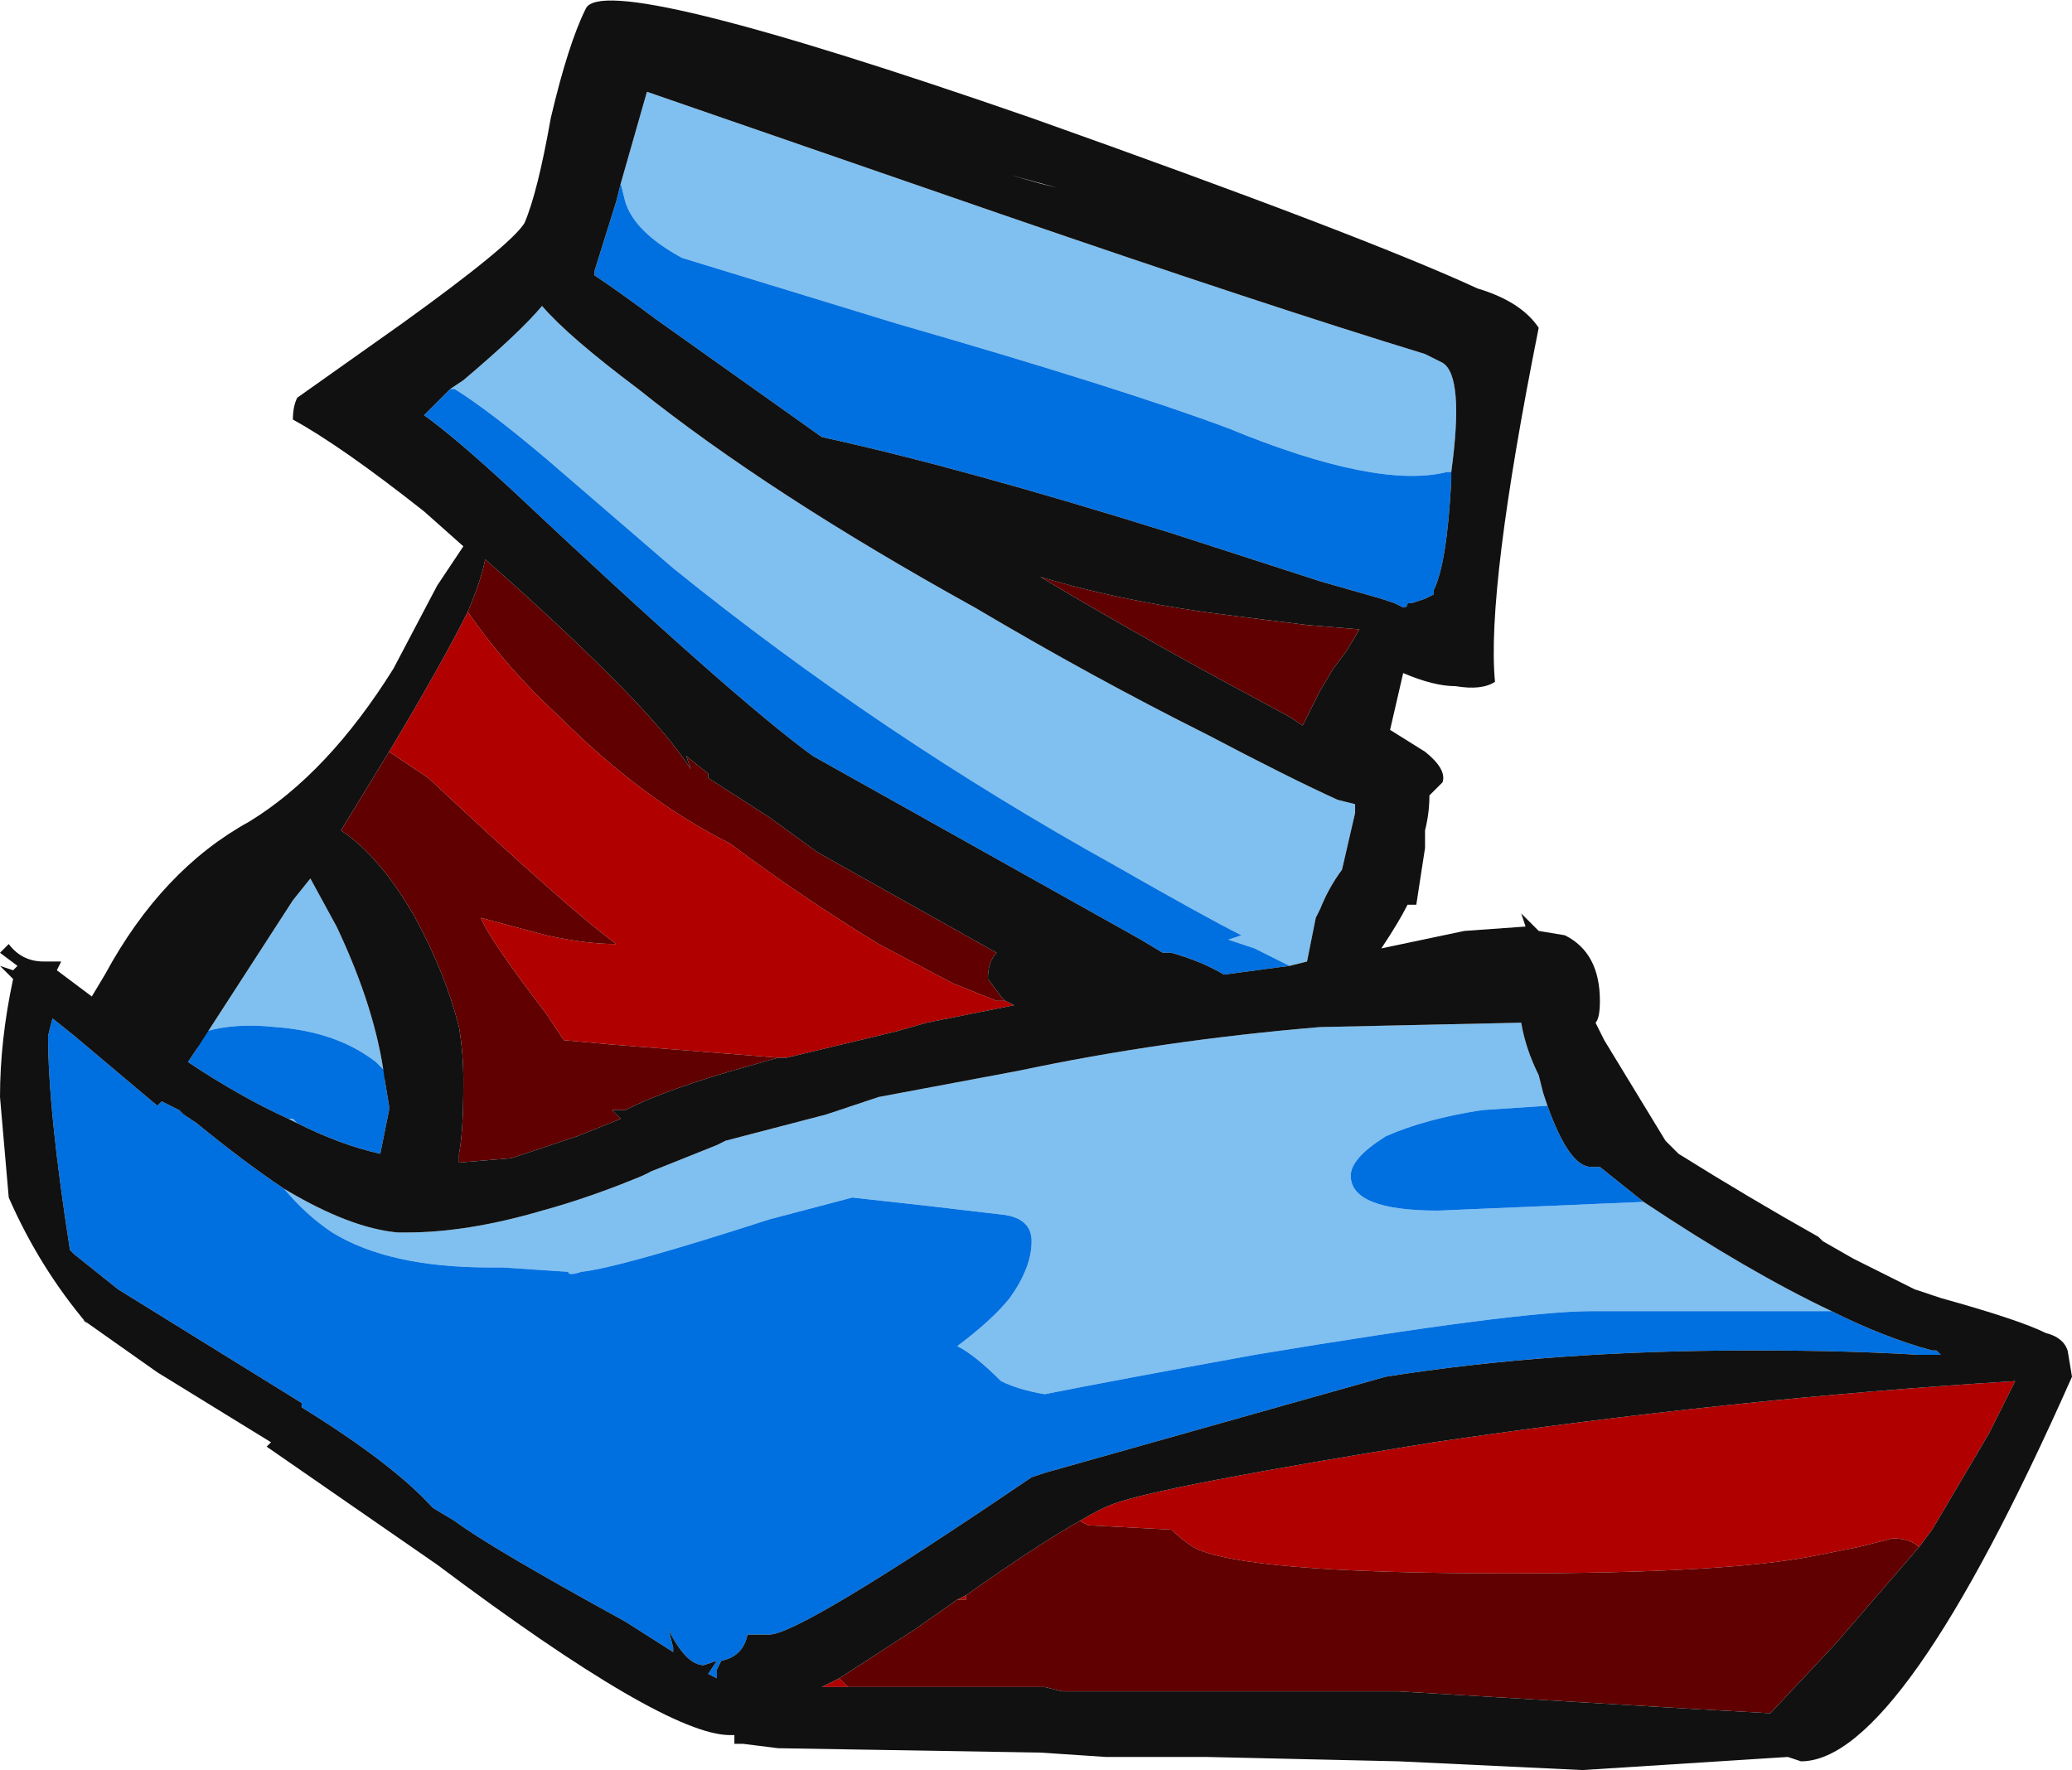 <?xml version="1.0" encoding="UTF-8" standalone="no"?>
<svg xmlns:ffdec="https://www.free-decompiler.com/flash" xmlns:xlink="http://www.w3.org/1999/xlink" ffdec:objectType="shape" height="20.25px" width="23.7px" xmlns="http://www.w3.org/2000/svg">
  <g transform="matrix(1.0, 0.0, 0.0, 1.0, 9.9, 15.15)">
    <path d="M-2.8 -13.05 L-2.5 -14.1 1.55 -12.7 Q4.6 -11.65 6.4 -11.1 L6.6 -11.0 Q6.85 -10.85 6.7 -9.75 L6.65 -9.75 Q5.85 -9.55 4.15 -10.25 2.95 -10.7 0.35 -11.45 L-2.1 -12.2 Q-2.65 -12.5 -2.75 -12.85 L-2.8 -13.05 M-4.75 -10.7 L-4.6 -10.8 Q-3.95 -11.35 -3.7 -11.65 -3.4 -11.3 -2.6 -10.7 -1.1 -9.5 1.25 -8.2 2.6 -7.4 3.9 -6.75 4.85 -6.25 5.4 -6.0 L5.6 -5.95 5.6 -5.85 5.45 -5.2 Q5.3 -5.0 5.2 -4.75 L5.15 -4.65 5.05 -4.15 4.85 -4.1 4.45 -4.3 4.15 -4.4 4.3 -4.45 Q3.9 -4.65 2.85 -5.25 0.15 -6.75 -2.2 -8.65 L-3.65 -9.9 Q-4.3 -10.45 -4.7 -10.7 L-4.75 -10.7 M11.05 -0.15 L8.3 -0.15 Q7.45 -0.15 4.45 0.35 2.8 0.65 2.05 0.8 1.75 0.75 1.55 0.65 1.25 0.35 1.05 0.25 1.45 -0.05 1.65 -0.3 1.9 -0.65 1.9 -0.95 1.9 -1.2 1.6 -1.25 L0.75 -1.35 -0.15 -1.45 -1.1 -1.2 Q-2.8 -0.65 -3.25 -0.6 -3.4 -0.55 -3.4 -0.6 L-4.15 -0.65 -4.3 -0.65 Q-5.45 -0.65 -6.1 -1.05 -6.4 -1.25 -6.65 -1.55 -5.9 -1.1 -5.35 -1.05 L-5.25 -1.05 Q-4.55 -1.05 -3.7 -1.3 -3.15 -1.45 -2.55 -1.7 L-2.45 -1.75 -1.7 -2.05 -1.6 -2.1 -0.45 -2.4 0.15 -2.6 1.75 -2.9 Q3.4 -3.25 5.2 -3.4 L7.5 -3.45 Q7.55 -3.15 7.7 -2.85 L7.75 -2.65 7.8 -2.5 7.05 -2.45 Q6.4 -2.35 5.95 -2.15 5.55 -1.9 5.55 -1.7 5.55 -1.3 6.55 -1.3 L8.9 -1.4 Q10.1 -0.6 11.05 -0.15 M-7.65 -3.15 L-6.55 -4.85 -6.35 -5.1 -6.05 -4.55 Q-5.6 -3.6 -5.5 -2.8 L-5.5 -2.9 -5.6 -3.0 Q-6.05 -3.35 -6.75 -3.4 -7.2 -3.45 -7.55 -3.35 L-7.65 -3.15 M-6.5 -2.3 L-6.6 -2.35 -6.55 -2.35 -6.5 -2.3" fill="#80c0f0" fill-rule="evenodd" stroke="none"/>
    <path d="M6.7 -9.75 L6.7 -9.65 Q6.65 -8.7 6.5 -8.4 L6.5 -8.35 6.4 -8.3 6.25 -8.25 6.2 -8.25 Q6.2 -8.2 6.15 -8.2 L6.05 -8.25 5.9 -8.3 5.2 -8.5 3.5 -9.05 Q1.1 -9.8 -0.5 -10.15 L-2.4 -11.5 Q-2.8 -11.8 -3.1 -12.0 L-3.1 -12.05 -2.85 -12.85 -2.8 -13.05 -2.75 -12.85 Q-2.65 -12.5 -2.1 -12.2 L0.35 -11.45 Q2.95 -10.7 4.15 -10.25 5.85 -9.55 6.65 -9.75 L6.7 -9.75 M4.85 -4.1 L4.1 -4.0 Q3.85 -4.15 3.5 -4.25 L3.4 -4.25 3.15 -4.4 -0.6 -6.5 Q-1.5 -7.15 -4.05 -9.55 -4.7 -10.15 -5.05 -10.4 L-4.75 -10.7 -4.7 -10.7 Q-4.3 -10.45 -3.65 -9.9 L-2.2 -8.65 Q0.15 -6.75 2.85 -5.25 3.9 -4.65 4.3 -4.45 L4.15 -4.4 4.45 -4.3 4.85 -4.1 M-6.65 -1.55 Q-6.4 -1.25 -6.1 -1.05 -5.45 -0.65 -4.3 -0.65 L-4.15 -0.65 -3.4 -0.6 Q-3.4 -0.55 -3.25 -0.6 -2.8 -0.65 -1.1 -1.2 L-0.15 -1.45 0.75 -1.35 1.6 -1.25 Q1.9 -1.2 1.9 -0.95 1.9 -0.65 1.65 -0.3 1.45 -0.05 1.05 0.25 1.25 0.35 1.55 0.65 1.75 0.75 2.05 0.8 2.8 0.65 4.45 0.35 7.45 -0.15 8.3 -0.15 L11.05 -0.15 Q11.65 0.15 12.2 0.3 L12.25 0.3 12.3 0.35 12.05 0.35 Q11.25 0.3 10.2 0.3 L10.1 0.3 Q7.85 0.3 5.95 0.6 L2.05 1.7 1.9 1.75 Q-0.75 3.55 -1.1 3.55 L-1.35 3.55 Q-1.4 3.8 -1.65 3.85 L-1.7 3.95 -1.7 4.05 -1.8 4.0 -1.7 3.85 -1.85 3.9 Q-2.05 3.9 -2.25 3.5 L-2.2 3.7 -2.2 3.75 -2.75 3.4 Q-4.3 2.55 -4.7 2.25 L-4.95 2.1 Q-5.4 1.6 -6.45 0.95 L-6.45 0.9 -8.55 -0.4 -9.05 -0.8 -9.1 -0.85 Q-9.35 -2.45 -9.35 -3.3 L-9.3 -3.5 -9.05 -3.3 -8.1 -2.5 -8.05 -2.55 -7.85 -2.45 -7.8 -2.4 -7.65 -2.3 Q-7.1 -1.85 -6.65 -1.55 M8.9 -1.4 L6.55 -1.3 Q5.55 -1.3 5.55 -1.7 5.55 -1.9 5.95 -2.15 6.4 -2.35 7.05 -2.45 L7.8 -2.5 Q8.05 -1.8 8.3 -1.8 L8.4 -1.8 8.9 -1.4 M-7.65 -3.15 L-7.55 -3.35 Q-7.2 -3.45 -6.75 -3.4 -6.05 -3.35 -5.6 -3.0 L-5.5 -2.9 -5.5 -2.8 -5.45 -2.5 -5.45 -2.45 -5.55 -1.95 Q-6.0 -2.05 -6.5 -2.3 L-6.55 -2.35 -6.6 -2.35 Q-7.15 -2.6 -7.75 -3.0 L-7.65 -3.15" fill="#0070e0" fill-rule="evenodd" stroke="none"/>
    <path d="M-4.55 -8.15 Q-4.1 -7.5 -3.5 -6.95 -2.55 -6.0 -1.55 -5.5 -0.75 -4.9 0.15 -4.35 L1.0 -3.9 1.5 -3.7 1.6 -3.7 1.7 -3.65 0.7 -3.45 0.35 -3.35 -0.9 -3.05 -1.0 -3.05 -2.9 -3.2 -3.45 -3.25 -3.65 -3.55 Q-4.3 -4.4 -4.4 -4.65 L-3.65 -4.45 Q-3.2 -4.35 -2.85 -4.35 -3.4 -4.75 -5.0 -6.25 L-5.45 -6.55 Q-4.85 -7.55 -4.55 -8.15 M12.05 2.55 Q11.95 2.45 11.75 2.45 L11.35 2.55 10.85 2.65 Q9.85 2.85 7.35 2.85 4.3 2.85 3.75 2.55 3.6 2.45 3.5 2.35 L2.55 2.3 2.45 2.25 Q2.7 2.1 2.85 2.05 3.4 1.85 6.5 1.35 9.9 0.85 13.15 0.65 L12.85 1.25 12.2 2.35 12.05 2.55 M1.15 3.1 L1.15 3.15 1.05 3.15 1.15 3.1 M-0.3 4.05 L-0.2 4.15 -0.5 4.15 -0.3 4.05" fill="#b00000" fill-rule="evenodd" stroke="none"/>
    <path d="M5.5 -7.7 L5.35 -7.5 5.2 -7.25 5.0 -6.85 4.85 -6.95 4.2 -7.3 Q3.0 -7.95 2.0 -8.55 3.0 -8.25 4.25 -8.1 L5.05 -8.0 5.65 -7.95 5.5 -7.7 M-4.55 -8.15 Q-4.4 -8.5 -4.35 -8.75 -3.55 -8.05 -2.9 -7.4 -2.25 -6.75 -2.0 -6.35 L-2.05 -6.5 -1.8 -6.3 -1.8 -6.25 -1.1 -5.8 -0.55 -5.4 1.5 -4.25 Q1.4 -4.15 1.4 -3.95 L1.55 -3.75 1.6 -3.7 1.5 -3.7 1.0 -3.9 0.15 -4.35 Q-0.75 -4.9 -1.55 -5.5 -2.55 -6.0 -3.5 -6.95 -4.1 -7.5 -4.55 -8.15 M-1.0 -3.05 L-1.35 -2.95 Q-2.25 -2.7 -2.75 -2.45 L-2.9 -2.45 -2.8 -2.35 -3.3 -2.15 -4.05 -1.9 -4.65 -1.85 -4.65 -1.95 Q-4.6 -2.2 -4.6 -2.75 L-4.6 -2.8 Q-4.6 -3.1 -4.65 -3.4 -4.8 -4.0 -5.15 -4.65 -5.55 -5.35 -6.0 -5.65 L-5.45 -6.55 -5.0 -6.25 Q-3.4 -4.75 -2.85 -4.35 -3.2 -4.35 -3.65 -4.45 L-4.4 -4.65 Q-4.3 -4.4 -3.65 -3.55 L-3.45 -3.25 -2.9 -3.2 -1.0 -3.05 M2.45 2.25 L2.55 2.3 3.5 2.35 Q3.6 2.45 3.75 2.55 4.3 2.85 7.35 2.85 9.85 2.85 10.85 2.65 L11.35 2.55 11.75 2.45 Q11.95 2.45 12.05 2.55 L11.1 3.65 10.35 4.45 9.45 4.4 6.1 4.2 2.25 4.2 2.05 4.15 -0.2 4.15 -0.3 4.05 0.55 3.5 1.05 3.15 1.15 3.15 1.15 3.1 Q2.0 2.5 2.45 2.25" fill="#600000" fill-rule="evenodd" stroke="none"/>
    <path d="M7.0 -11.85 Q7.5 -11.7 7.7 -11.4 7.1 -8.4 7.2 -7.35 7.05 -7.25 6.75 -7.3 6.5 -7.3 6.15 -7.45 L6.0 -6.8 6.4 -6.55 Q6.65 -6.35 6.6 -6.2 L6.45 -6.05 Q6.45 -5.85 6.4 -5.65 L6.4 -5.45 6.3 -4.8 6.2 -4.8 Q6.1 -4.6 5.9 -4.3 L6.85 -4.5 7.55 -4.55 7.5 -4.7 7.7 -4.5 8.0 -4.45 Q8.4 -4.25 8.4 -3.7 8.4 -3.5 8.35 -3.45 L8.45 -3.25 9.15 -2.1 9.3 -1.95 Q10.1 -1.45 10.9 -1.0 L10.95 -0.95 11.3 -0.75 12.0 -0.4 12.3 -0.3 Q13.2 -0.05 13.5 0.1 13.7 0.15 13.75 0.3 L13.8 0.6 Q11.85 5.0 10.7 5.0 L10.55 4.95 8.2 5.1 6.1 5.0 3.9 4.95 2.75 4.95 2.0 4.9 -1.0 4.85 -1.4 4.8 -1.5 4.8 -1.5 4.7 -1.55 4.7 Q-2.3 4.7 -4.9 2.75 L-6.85 1.4 -6.8 1.35 -8.1 0.55 -8.95 -0.05 -8.9 0.0 Q-9.45 -0.65 -9.8 -1.45 L-9.9 -2.6 Q-9.9 -3.25 -9.75 -3.95 L-9.9 -4.1 -9.75 -4.05 -9.7 -4.1 -9.9 -4.25 -9.8 -4.35 Q-9.65 -4.15 -9.4 -4.15 L-9.2 -4.15 -9.25 -4.05 -8.85 -3.75 -8.7 -4.0 Q-8.05 -5.2 -7.05 -5.75 -6.15 -6.3 -5.4 -7.5 L-4.9 -8.45 -4.6 -8.9 -5.05 -9.3 Q-6.0 -10.05 -6.55 -10.35 -6.55 -10.5 -6.5 -10.6 L-5.3 -11.45 Q-4.05 -12.35 -3.9 -12.6 -3.75 -12.95 -3.6 -13.8 -3.4 -14.65 -3.2 -15.05 -3.0 -15.5 1.9 -13.8 5.7 -12.45 7.0 -11.85 M6.7 -9.75 Q6.85 -10.85 6.6 -11.0 L6.4 -11.1 Q4.6 -11.65 1.55 -12.7 L-2.5 -14.1 -2.8 -13.05 -2.85 -12.85 -3.1 -12.05 -3.1 -12.0 Q-2.8 -11.8 -2.4 -11.5 L-0.5 -10.15 Q1.1 -9.8 3.5 -9.05 L5.2 -8.5 5.9 -8.3 6.05 -8.25 6.15 -8.2 Q6.2 -8.2 6.2 -8.25 L6.25 -8.25 6.4 -8.3 6.5 -8.35 6.5 -8.4 Q6.65 -8.7 6.7 -9.65 L6.7 -9.75 M2.2 -13.0 L1.65 -13.15 2.0 -13.05 2.2 -13.0 M5.5 -7.7 L5.65 -7.95 5.05 -8.0 4.25 -8.1 Q3.0 -8.25 2.0 -8.55 3.0 -7.95 4.2 -7.3 L4.85 -6.95 5.0 -6.85 5.2 -7.25 5.35 -7.5 5.5 -7.7 M4.85 -4.1 L5.05 -4.15 5.15 -4.65 5.2 -4.75 Q5.3 -5.0 5.45 -5.2 L5.6 -5.85 5.6 -5.95 5.4 -6.0 Q4.85 -6.25 3.9 -6.75 2.6 -7.4 1.25 -8.2 -1.1 -9.5 -2.6 -10.7 -3.4 -11.3 -3.7 -11.65 -3.95 -11.35 -4.6 -10.8 L-4.75 -10.7 -5.05 -10.4 Q-4.7 -10.15 -4.05 -9.55 -1.5 -7.15 -0.6 -6.5 L3.15 -4.4 3.4 -4.25 3.5 -4.25 Q3.85 -4.15 4.1 -4.0 L4.85 -4.1 M1.6 -3.7 L1.55 -3.75 1.4 -3.95 Q1.4 -4.15 1.5 -4.25 L-0.55 -5.4 -1.1 -5.8 -1.8 -6.25 -1.8 -6.3 -2.05 -6.5 -2.0 -6.35 Q-2.25 -6.75 -2.9 -7.4 -3.55 -8.05 -4.35 -8.75 -4.4 -8.5 -4.55 -8.15 -4.85 -7.55 -5.45 -6.55 L-6.0 -5.65 Q-5.55 -5.35 -5.15 -4.65 -4.8 -4.0 -4.65 -3.4 -4.6 -3.1 -4.6 -2.8 L-4.6 -2.75 Q-4.6 -2.2 -4.65 -1.95 L-4.65 -1.85 -4.05 -1.9 -3.3 -2.15 -2.8 -2.35 -2.9 -2.45 -2.75 -2.45 Q-2.25 -2.7 -1.35 -2.95 L-1.0 -3.05 -0.9 -3.05 0.35 -3.35 0.7 -3.45 1.7 -3.65 1.6 -3.7 M11.05 -0.15 Q10.1 -0.6 8.9 -1.4 L8.4 -1.8 8.3 -1.8 Q8.05 -1.8 7.8 -2.5 L7.75 -2.65 7.7 -2.85 Q7.55 -3.15 7.5 -3.45 L5.2 -3.4 Q3.4 -3.25 1.75 -2.9 L0.15 -2.6 -0.45 -2.4 -1.6 -2.1 -1.7 -2.05 -2.45 -1.75 -2.55 -1.7 Q-3.15 -1.45 -3.7 -1.3 -4.55 -1.05 -5.25 -1.05 L-5.35 -1.05 Q-5.9 -1.1 -6.65 -1.55 -7.1 -1.85 -7.65 -2.3 L-7.8 -2.4 -7.85 -2.45 -8.05 -2.55 -8.1 -2.5 -9.05 -3.3 -9.3 -3.5 -9.35 -3.3 Q-9.35 -2.45 -9.1 -0.85 L-9.05 -0.8 -8.55 -0.4 -6.45 0.9 -6.45 0.95 Q-5.4 1.6 -4.95 2.1 L-4.7 2.25 Q-4.3 2.55 -2.75 3.4 L-2.2 3.75 -2.2 3.7 -2.25 3.5 Q-2.05 3.9 -1.85 3.9 L-1.7 3.85 -1.8 4.0 -1.7 4.05 -1.7 3.95 -1.65 3.85 Q-1.4 3.8 -1.35 3.55 L-1.1 3.55 Q-0.75 3.55 1.9 1.75 L2.05 1.7 5.95 0.6 Q7.85 0.3 10.1 0.3 L10.2 0.3 Q11.25 0.3 12.05 0.35 L12.3 0.35 12.25 0.3 12.2 0.3 Q11.65 0.15 11.05 -0.15 M12.05 2.55 L12.2 2.35 12.85 1.25 13.15 0.65 Q9.9 0.85 6.5 1.35 3.4 1.85 2.85 2.05 2.7 2.1 2.45 2.25 2.0 2.5 1.15 3.1 L1.05 3.15 0.55 3.5 -0.3 4.05 -0.5 4.15 -0.2 4.15 2.05 4.15 2.25 4.2 6.1 4.2 9.45 4.4 10.35 4.45 11.1 3.65 12.05 2.55 M-5.5 -2.8 Q-5.6 -3.6 -6.05 -4.55 L-6.35 -5.1 -6.55 -4.85 -7.65 -3.15 -7.75 -3.0 Q-7.15 -2.6 -6.6 -2.35 L-6.5 -2.3 Q-6.0 -2.05 -5.55 -1.95 L-5.45 -2.45 -5.45 -2.5 -5.5 -2.8" fill="#111111" fill-rule="evenodd" stroke="none"/>
  </g>
</svg>
